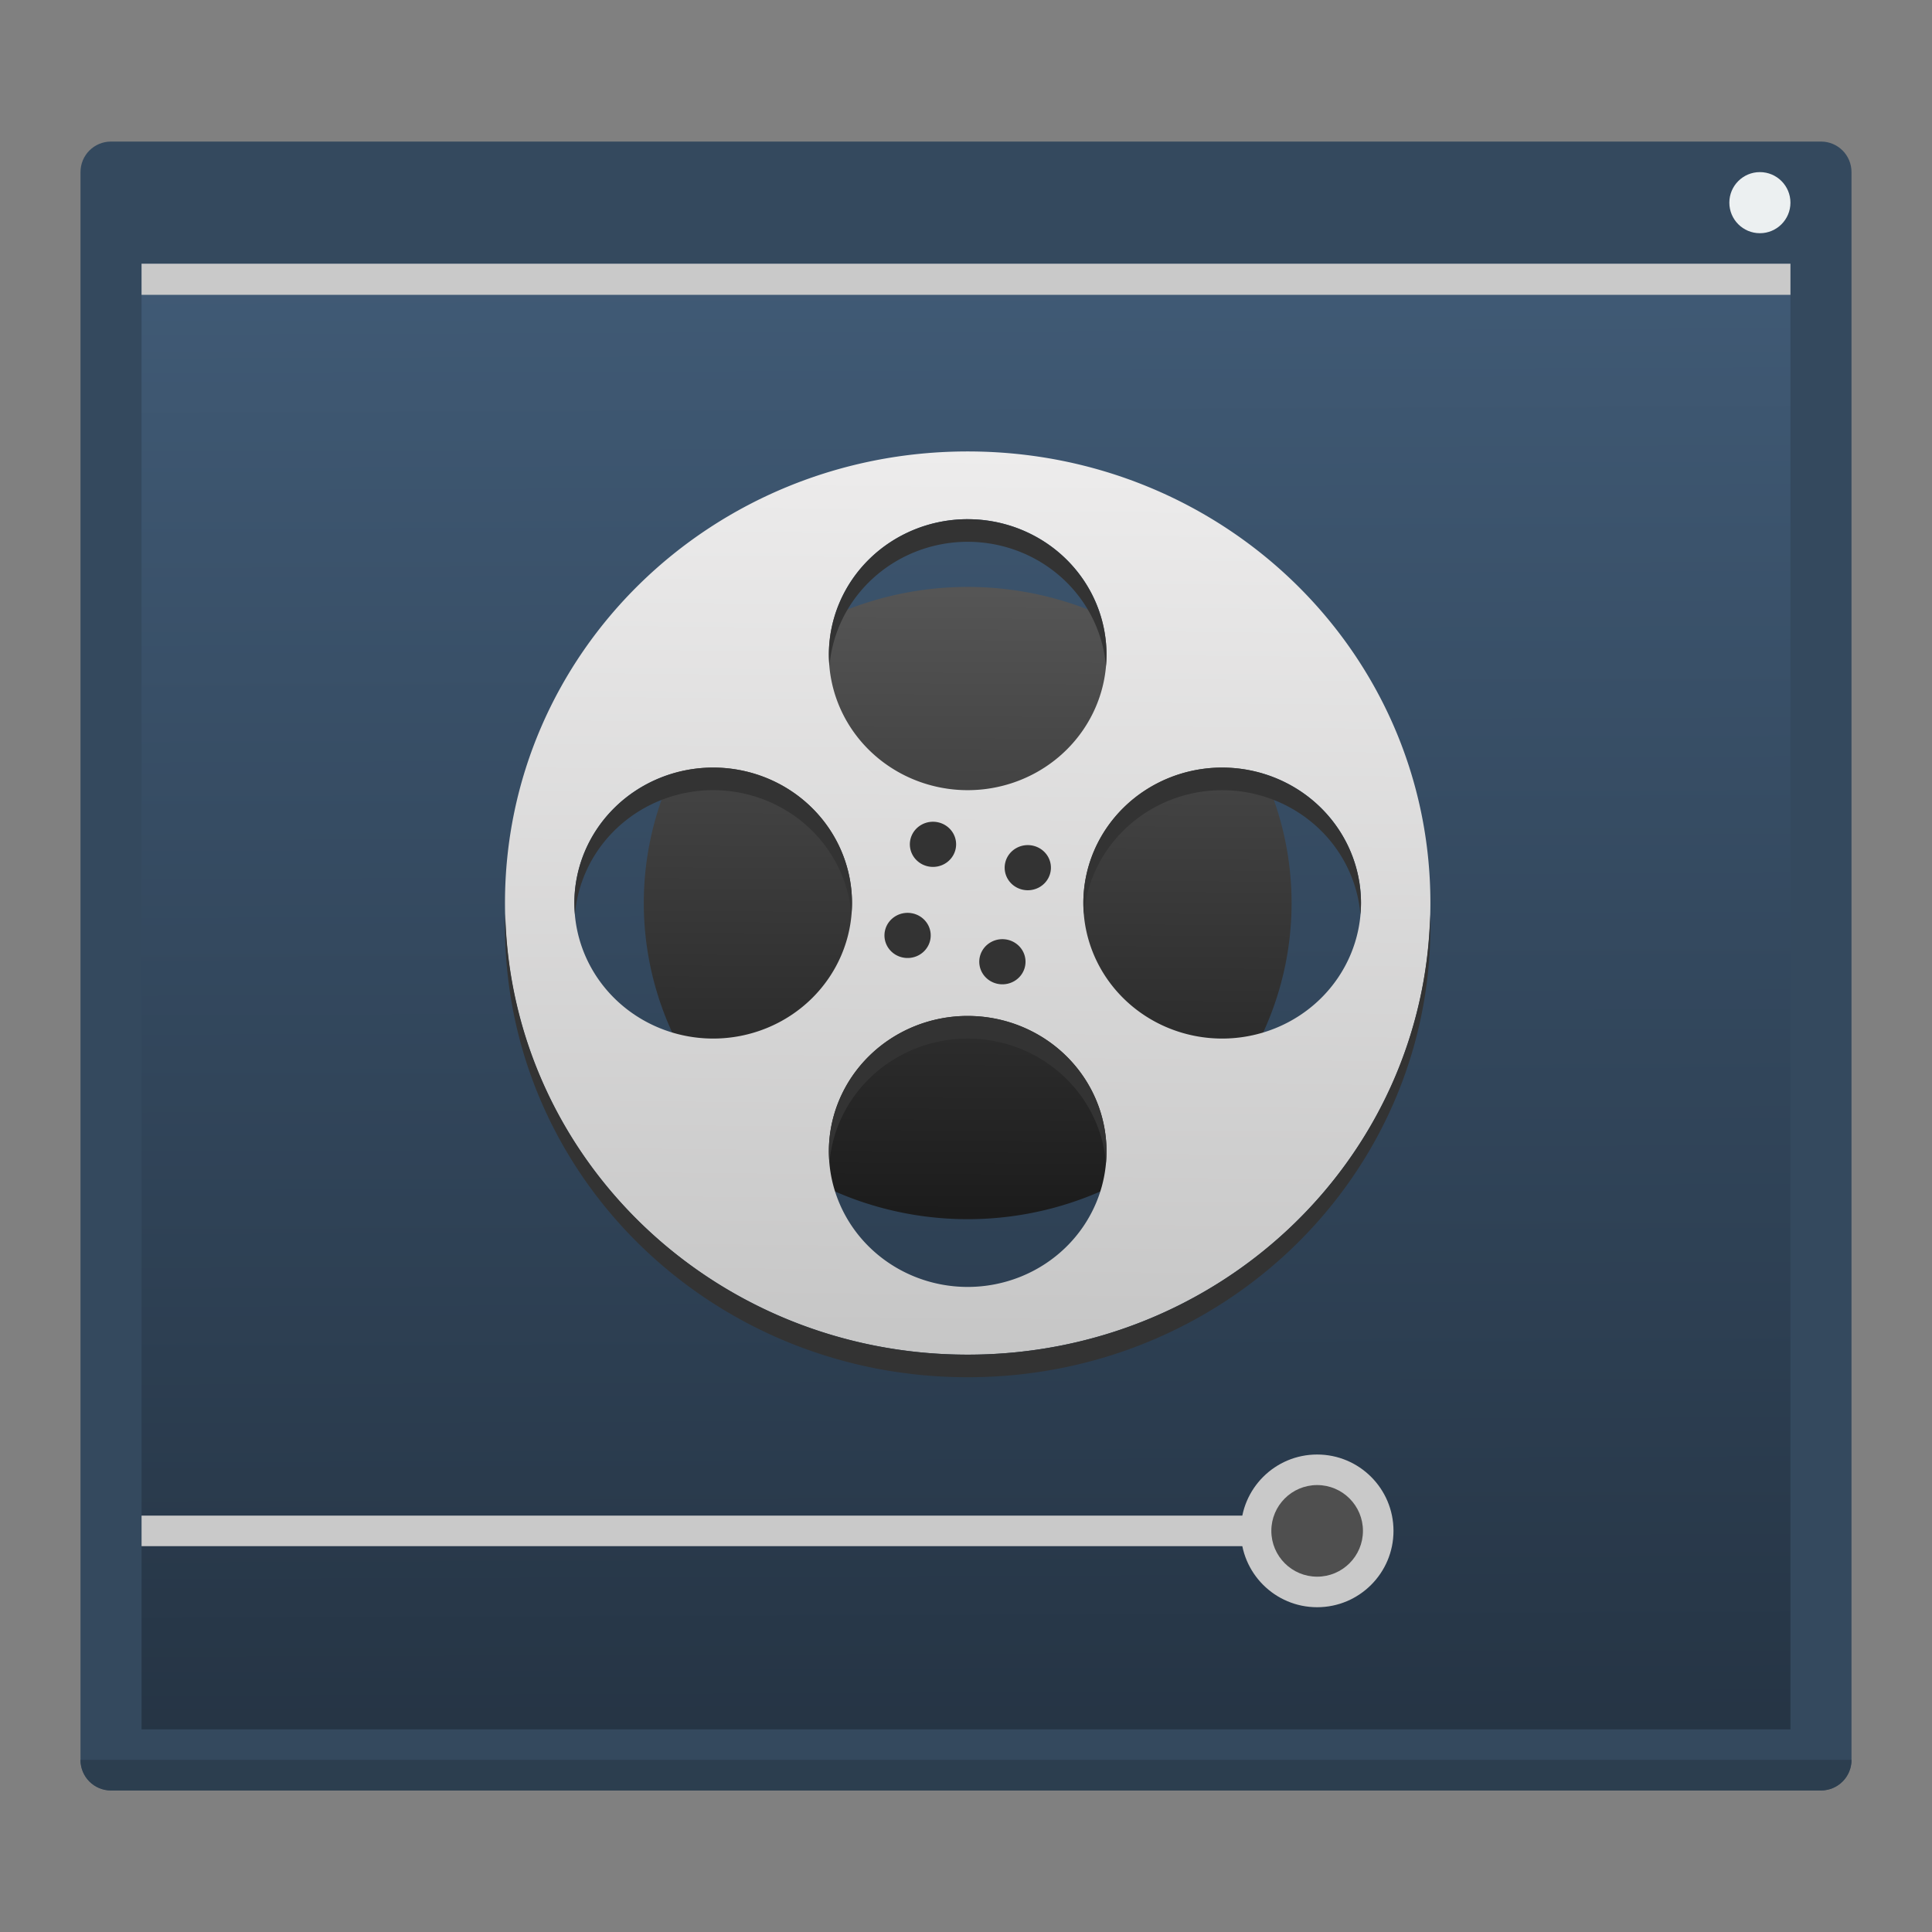 <?xml version="1.0" encoding="UTF-8" standalone="no"?>
<svg
   xmlns:dc="http://purl.org/dc/elements/1.1/"
   xmlns:cc="http://creativecommons.org/ns#"
   xmlns:rdf="http://www.w3.org/1999/02/22-rdf-syntax-ns#"
   xmlns:svg="http://www.w3.org/2000/svg"
   xmlns="http://www.w3.org/2000/svg"
   xmlns:xlink="http://www.w3.org/1999/xlink"
   id="SVGRoot"
   version="1.1"
   viewBox="0 0 48 48"
   height="48px"
   width="48px">
  <rect x="0" y="0" width="48" height="48" fill="#808080" stroke="none"/>
  <defs
     id="defs866">
    <linearGradient
       id="linearGradient1483">
      <stop
         id="stop1479"
         offset="0"
         style="stop-color:#253444;stop-opacity:1" />
      <stop
         id="stop1481"
         offset="1"
         style="stop-color:#405a75;stop-opacity:1" />
    </linearGradient>
    <linearGradient
       gradientUnits="userSpaceOnUse"
       y2="-8.062"
       x2="26.875"
       y1="40.313"
       x1="27.062"
       id="linearGradient1485"
       xlink:href="#linearGradient1483"
       gradientTransform="matrix(0.759,0,0,0.759,3.659,12.905)" />
    <linearGradient
       id="linearGradient845">
      <stop
         id="stop841"
         offset="0"
         style="stop-color:#1c1c1c;stop-opacity:1" />
      <stop
         id="stop843"
         offset="1"
         style="stop-color:#555555;stop-opacity:1" />
    </linearGradient>
    <linearGradient
       id="linearGradient840">
      <stop
         id="stop836"
         offset="0"
         style="stop-color:#c6c6c6;stop-opacity:1" />
      <stop
         id="stop838"
         offset="1"
         style="stop-color:#edecec;stop-opacity:1" />
    </linearGradient>
    <linearGradient
       gradientUnits="userSpaceOnUse"
       y2="4"
       x2="24"
       y1="43.526"
       x1="23.97"
       id="linearGradient859"
       xlink:href="#b" />
    <linearGradient
       gradientTransform="matrix(1.68,0,0,1.68,-775.745,-873.029)"
       y2="518.407"
       y1="540.746"
       x2="449.549"
       x1="449.428"
       gradientUnits="userSpaceOnUse"
       id="b">
      <stop
         id="stop25"
         stop-color="#b6b9bf"
         offset="0" />
      <stop
         id="stop27"
         stop-color="#dddfe2"
         offset="1" />
    </linearGradient>
    <linearGradient
       gradientTransform="matrix(1.15,0,0,1.15,-3.59,-3.92)"
       gradientUnits="userSpaceOnUse"
       y2="4"
       x2="24"
       y1="43.939"
       x1="23.58"
       id="linearGradient842"
       xlink:href="#linearGradient840" />
    <linearGradient
       y2="7.796"
       x2="24.477"
       y1="39.416"
       x1="24.292"
       gradientUnits="userSpaceOnUse"
       id="linearGradient853"
       xlink:href="#linearGradient845" />
  </defs>
  <rect
     style="fill:url(#linearGradient1485);fill-opacity:1;stroke:none;stroke-width:0.759"
     id="rect4148"
     width="42.483"
     height="39.448"
     x="2.759"
     y="4.276" />
  <path
     style="opacity:1;fill:#34495e;fill-opacity:1;stroke:none;stroke-width:0.759;stroke-opacity:1"
     d="m 2.759,3.517 c -0.42,0 -0.759,0.338 -0.759,0.759 v 38.69 0.759 c 0,0.42 0.338,0.759 0.759,0.759 H 3.517 45.241 C 45.662,44.483 46,44.144 46,43.724 V 4.276 C 46,3.856 45.662,3.517 45.241,3.517 H 3.517 Z M 3.517,6.552 H 44.483 V 42.966 H 3.517 Z"
     id="rect4151" />
  <circle
     style="opacity:1;fill:#ecf0f1;fill-opacity:1;stroke:none;stroke-width:0.759;stroke-opacity:1"
     id="path4155"
     cx="43.724"
     cy="5.035"
     r="0.759" />
  <rect
     style="opacity:1;fill:#c9c9c9;fill-opacity:1;stroke:none;stroke-width:0.759;stroke-opacity:1"
     id="rect4153"
     width="40.966"
     height="0.773"
     x="3.517"
     y="6.552" />
  <path
     style="opacity:1;fill:#2c3e4f;fill-opacity:1;stroke:none;stroke-width:0.076;stroke-linecap:square;stroke-linejoin:miter;stroke-miterlimit:4;stroke-dasharray:none;stroke-dashoffset:0;stroke-opacity:1"
     d="m 2,43.724 c 0,0.42 0.338,0.759 0.759,0.759 H 45.241 C 45.662,44.483 46,44.144 46,43.724 Z"
     id="rect4171" />
  <rect
     style="opacity:1;fill:#c9c9c9;fill-opacity:1;stroke:none;stroke-width:0.759;stroke-opacity:1"
     id="rect4211"
     width="29.586"
     height="0.759"
     x="3.517"
     y="37.655" />
  <circle
     style="opacity:1;fill:#c9c9c9;fill-opacity:1;stroke:none;stroke-width:0.948;stroke-linecap:round;stroke-linejoin:miter;stroke-miterlimit:4;stroke-dasharray:none;stroke-opacity:0.299"
     id="path4162"
     cx="32.724"
     cy="38.034"
     r="1.897" />
  <circle
     r="1.138"
     cy="38.034"
     cx="32.724"
     id="circle4164"
     style="opacity:1;fill:#4f4f4f;fill-opacity:1;stroke:none;stroke-width:0.569;stroke-linecap:round;stroke-linejoin:miter;stroke-miterlimit:4;stroke-dasharray:none;stroke-opacity:0.299" />
  <g
     id="g848"
     transform="matrix(0.5,0,0,0.488,12.042,10.885)">
    <path
       d="M 40.094,23.67 A 16.094,16.094 0 0 1 24,39.765 16.094,16.094 0 0 1 7.906,23.67 16.094,16.094 0 0 1 24,7.576 16.094,16.094 0 0 1 40.094,23.67 Z"
       id="path2"
       style="fill:url(#linearGradient853);fill-opacity:1;stroke-width:1.15" />
    <path
       d="m 24,0.678 c -12.738,0 -22.992,10.254 -22.992,22.992 0,12.738 10.254,22.992 22.992,22.992 12.738,0 22.992,-10.254 22.992,-22.992 0,-12.738 -10.254,-22.992 -22.992,-22.992 z m 0,3.449 a 6.898,6.898 0 0 1 6.898,6.898 6.898,6.898 0 0 1 -6.898,6.898 6.898,6.898 0 0 1 -6.898,-6.898 6.898,6.898 0 0 1 6.898,-6.898 z M 11.354,16.773 a 6.898,6.898 0 0 1 6.898,6.898 6.898,6.898 0 0 1 -6.898,6.898 6.898,6.898 0 0 1 -6.898,-6.898 6.898,6.898 0 0 1 6.898,-6.898 z m 25.291,0 a 6.898,6.898 0 0 1 6.898,6.898 6.898,6.898 0 0 1 -6.898,6.898 6.898,6.898 0 0 1 -6.898,-6.898 6.898,6.898 0 0 1 6.898,-6.898 z M 24,29.418 a 6.898,6.898 0 0 1 6.898,6.898 6.898,6.898 0 0 1 -6.898,6.898 6.898,6.898 0 0 1 -6.898,-6.898 6.898,6.898 0 0 1 6.898,-6.898 z"
       id="path4"
       style="fill:url(#linearGradient842);fill-opacity:1;stroke-width:1.15" />
    <path
       d="m 23.271,20.106 a 1.15,1.15 0 0 1 -0.421,1.57 1.15,1.15 0 0 1 -1.57,-0.421 1.15,1.15 0 0 1 0.421,-1.57 1.15,1.15 0 0 1 1.57,0.421 z"
       id="path6"
       style="fill:#333333;stroke-width:1.15" />
    <path
       d="m 26.72,26.084 a 1.15,1.15 0 0 1 -0.421,1.57 1.15,1.15 0 0 1 -1.57,-0.421 1.15,1.15 0 0 1 0.421,-1.57 1.15,1.15 0 0 1 1.57,0.421 z"
       id="path8"
       style="fill:#333333;stroke-width:1.15" />
    <path
       d="m 27.561,22.865 a 1.15,1.15 0 0 1 -1.57,-0.421 1.15,1.15 0 0 1 0.421,-1.57 1.15,1.15 0 0 1 1.57,0.421 1.15,1.15 0 0 1 -0.421,1.57 z"
       id="path10"
       style="fill:#333333;stroke-width:1.15" />
    <path
       d="m 21.588,26.314 a 1.15,1.15 0 0 1 -1.57,-0.421 1.15,1.15 0 0 1 0.421,-1.57 1.15,1.15 0 0 1 1.57,0.421 1.15,1.15 0 0 1 -0.421,1.57 z"
       id="path12"
       style="fill:#333333;stroke-width:1.15" />
    <path
       d="m 24,4.127 a 6.898,6.898 0 0 0 -6.898,6.898 6.898,6.898 0 0 0 0.029,0.573 6.898,6.898 0 0 1 6.869,-6.32 6.898,6.898 0 0 1 6.869,6.325 6.898,6.898 0 0 0 0.029,-0.577 6.898,6.898 0 0 0 -6.898,-6.898 z M 11.354,16.773 a 6.898,6.898 0 0 0 -6.898,6.898 6.898,6.898 0 0 0 0.029,0.572 6.898,6.898 0 0 1 6.868,-6.32 6.898,6.898 0 0 1 6.869,6.325 6.898,6.898 0 0 0 0.029,-0.577 6.898,6.898 0 0 0 -6.898,-6.898 z m 25.291,0 a 6.898,6.898 0 0 0 -6.898,6.898 6.898,6.898 0 0 0 0.029,0.573 6.898,6.898 0 0 1 6.869,-6.32 6.898,6.898 0 0 1 6.869,6.325 6.898,6.898 0 0 0 0.029,-0.577 6.898,6.898 0 0 0 -6.898,-6.898 z M 1.022,24.245 c -0.005,0.192 -0.013,0.382 -0.013,0.575 0,12.738 10.254,22.992 22.992,22.992 12.738,0 22.992,-10.254 22.992,-22.992 0,-0.193 -0.009,-0.383 -0.013,-0.575 -0.303,12.469 -10.434,22.417 -22.978,22.417 -12.544,0 -22.675,-9.949 -22.978,-22.417 z m 22.978,5.173 a 6.898,6.898 0 0 0 -6.898,6.898 6.898,6.898 0 0 0 0.029,0.573 6.898,6.898 0 0 1 6.869,-6.32 6.898,6.898 0 0 1 6.869,6.325 6.898,6.898 0 0 0 0.029,-0.577 6.898,6.898 0 0 0 -6.898,-6.898 z"
       id="path16"
       style="opacity:1;fill:#333333;stroke-width:1.15" />
  </g>
</svg>
